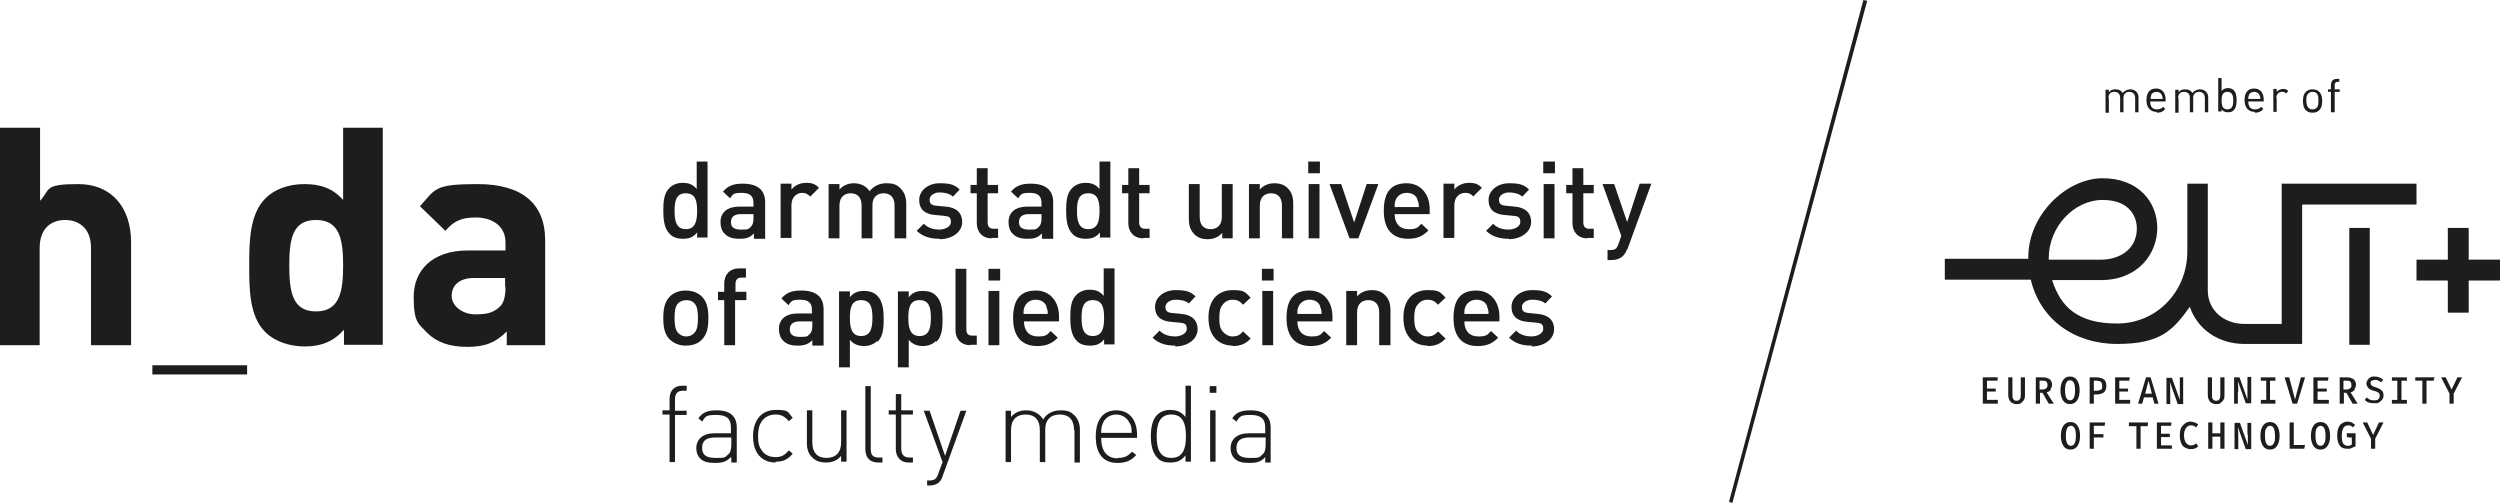 <?xml version="1.0" encoding="UTF-8"?>
<svg id="Ebene_1" data-name="Ebene 1" xmlns="http://www.w3.org/2000/svg" version="1.1" viewBox="0 0 598.9 120.5">
  <defs>
    <style>
      .cls-1 {
        fill: #1d1d1b;
        stroke-width: 0px;
      }
    </style>
  </defs>
  <g id="media_5" data-name="media 5">
    <path class="cls-1" d="M121.1,68.7c0,2.3-.4,3.9-1.4,4.8-1.7,1.6-3.4,1.8-6,1.8s-5.5-1.8-5.5-4.4,1.9-4.3,5.3-4.3h7.5v2.1h0ZM130.6,82.7v-25.1c0-8.9-5.6-13.5-16.2-13.5s-10,1.2-13.8,5.3l6.1,5.9c2-2.3,3.7-3.2,7.3-3.2s7.1,1.8,7.1,6v1.9h-9c-8.8,0-13,5-13,11.1s1.1,6.4,3.2,8.6c2.3,2.3,5.4,3.4,9.7,3.4s6.8-1.1,9.4-3.7v3.3h9.3ZM82.2,63.6c0,6.2-.8,11-6.5,11s-6.4-4.8-6.4-11,.7-10.9,6.4-10.9,6.5,4.7,6.5,10.9M91.7,82.7V30.6h-9.5v17.3c-2.5-2.8-5.4-3.8-9.3-3.8s-7.2,1.3-9.3,3.4c-3.8,3.8-3.9,10.3-3.9,16s0,12.3,3.9,16.1c2.1,2.1,5.6,3.4,9.4,3.4s6.8-1.1,9.4-4v3.6h9.3ZM59.2,87.5h-22.7v2.2h22.7v-2.2ZM31.4,82.7v-24.7c0-8-4.4-13.9-12.7-13.9s-6.6,1.3-9.1,4v-17.5H0v52.1h9.5v-23.3c0-5,3.1-6.7,6.1-6.7s6.2,1.7,6.2,6.7v23.3h9.5Z"/>
    <path class="cls-1" d="M167,57.1v-1.4c-1,1.2-2,1.5-3.4,1.5s-2.5-.4-3.2-1.2c-1.3-1.3-1.5-3.5-1.5-5.5s.1-4.2,1.5-5.5c.7-.7,1.8-1.2,3.1-1.2s2.5.3,3.4,1.5v-6.6h2.6v18.2h-2.6ZM164.3,46.3c-2.4,0-2.7,2-2.7,4.3s.4,4.3,2.7,4.3,2.7-2,2.7-4.3-.3-4.3-2.7-4.3Z"/>
    <path class="cls-1" d="M180.6,57.1v-1.2c-.9,1-1.8,1.3-3.5,1.3s-2.7-.4-3.5-1.2c-.7-.7-1-1.7-1-2.8,0-2.2,1.5-3.7,4.5-3.7h3.4v-.9c0-1.6-.8-2.4-2.8-2.4s-2.1.3-2.8,1.3l-1.7-1.6c1.2-1.4,2.5-1.9,4.7-1.9,3.6,0,5.4,1.5,5.4,4.5v8.7h-2.6ZM180.5,51.3h-3.1c-1.5,0-2.3.7-2.3,1.9s.7,1.8,2.4,1.8,1.7,0,2.4-.7c.4-.4.6-1,.6-1.9v-1h0Z"/>
    <path class="cls-1" d="M194.1,47.1c-.6-.6-1.1-.9-1.9-.9-1.4,0-2.6,1.1-2.6,2.9v7.9h-2.6v-13h2.6v1.4c.7-.9,2-1.6,3.5-1.6s2.2.3,3.1,1.2l-2,2h0Z"/>
    <path class="cls-1" d="M214.3,57.1v-7.9c0-2-1.1-2.9-2.6-2.9s-2.7.9-2.7,2.8v8h-2.6v-7.9c0-2-1.1-2.9-2.6-2.9s-2.7.9-2.7,2.9v7.9h-2.6v-13h2.6v1.3c.9-1,2.1-1.5,3.5-1.5s2.9.6,3.7,1.9c1.1-1.3,2.4-1.9,4.1-1.9s2.5.4,3.3,1.2c1,1,1.4,2.2,1.4,3.7v8.3h-2.6Z"/>
    <path class="cls-1" d="M225.1,57.2c-2.1,0-3.9-.4-5.5-1.9l1.7-1.7c1.1,1.1,2.5,1.4,3.7,1.4s2.8-.6,2.8-1.8-.5-1.4-1.7-1.5l-2.1-.2c-2.4-.2-3.8-1.3-3.8-3.6s2.2-4,4.9-4,3.6.4,4.8,1.5l-1.6,1.7c-.8-.7-2-1-3.2-1s-2.4.7-2.4,1.7.4,1.4,1.8,1.5l2.1.2c2.4.2,3.9,1.4,3.9,3.7s-2.3,4.1-5.4,4.1h0Z"/>
    <path class="cls-1" d="M237.6,57.1c-2.4,0-3.6-1.7-3.6-3.6v-7.2h-1.5v-2h1.5v-4h2.6v4h2.5v2h-2.5v7c0,1,.5,1.5,1.4,1.5h1.1v2.2s-1.6,0-1.6,0Z"/>
    <path class="cls-1" d="M249.6,57.1v-1.2c-.9,1-1.8,1.3-3.5,1.3s-2.7-.4-3.5-1.2c-.7-.7-1-1.7-1-2.8,0-2.2,1.5-3.7,4.5-3.7h3.4v-.9c0-1.6-.8-2.4-2.8-2.4s-2.1.3-2.8,1.3l-1.7-1.6c1.2-1.4,2.5-1.9,4.7-1.9,3.6,0,5.4,1.5,5.4,4.5v8.7h-2.6ZM249.5,51.3h-3.1c-1.5,0-2.3.7-2.3,1.9s.7,1.8,2.4,1.8,1.7,0,2.4-.7c.4-.4.6-1,.6-1.9v-1h0Z"/>
    <path class="cls-1" d="M263.5,57.1v-1.4c-1,1.2-2,1.5-3.4,1.5s-2.5-.4-3.2-1.2c-1.3-1.3-1.5-3.5-1.5-5.5s.1-4.2,1.5-5.5c.7-.7,1.8-1.2,3.1-1.2s2.5.3,3.4,1.5v-6.6h2.6v18.2h-2.6ZM260.7,46.3c-2.4,0-2.7,2-2.7,4.3s.4,4.3,2.7,4.3,2.7-2,2.7-4.3-.3-4.3-2.7-4.3Z"/>
    <path class="cls-1" d="M273.9,57.1c-2.4,0-3.6-1.7-3.6-3.6v-7.2h-1.5v-2h1.5v-4h2.6v4h2.5v2h-2.5v7c0,1,.5,1.5,1.4,1.5h1.1v2.2h-1.6,0Z"/>
    <path class="cls-1" d="M292.8,57.1v-1.3c-.9,1-2.1,1.5-3.5,1.5s-2.4-.4-3.2-1.2c-1-1-1.3-2.2-1.3-3.7v-8.3h2.6v7.9c0,2,1.1,2.9,2.6,2.9s2.7-.9,2.7-2.9v-7.9h2.6v13h-2.6,0Z"/>
    <path class="cls-1" d="M307.1,57.1v-7.9c0-2-1.1-2.9-2.6-2.9s-2.7.9-2.7,2.9v7.9h-2.6v-13h2.6v1.3c.9-1,2.1-1.5,3.5-1.5s2.4.4,3.2,1.2c1,1,1.3,2.2,1.3,3.7v8.3h-2.6Z"/>
    <path class="cls-1" d="M313.4,41.5v-2.8h2.8v2.8h-2.8ZM313.5,57.1v-13h2.6v13s-2.6,0-2.6,0Z"/>
    <path class="cls-1" d="M325.4,57.1h-2.1l-4.8-13h2.8l3.1,9.2,3-9.2h2.8l-4.8,13h0Z"/>
    <path class="cls-1" d="M334.1,51.3c0,2.2,1.2,3.6,3.3,3.6s2.2-.4,3.1-1.3l1.7,1.6c-1.3,1.3-2.6,2-4.9,2-3.2,0-5.8-1.7-5.8-6.7s2.2-6.6,5.5-6.6,5.5,2.6,5.5,6.2v1.2h-8.4ZM339.6,47.8c-.4-1-1.3-1.6-2.6-1.6s-2.2.7-2.6,1.6c-.3.6-.3,1-.3,1.8h5.8c0-.8-.1-1.2-.4-1.8h0Z"/>
    <path class="cls-1" d="M353,47.1c-.6-.6-1-.9-2-.9-1.4,0-2.6,1.1-2.6,2.9v7.9h-2.6v-13h2.6v1.4c.7-.9,2-1.6,3.5-1.6s2.2.3,3.1,1.2c0,0-2,2-2,2Z"/>
    <path class="cls-1" d="M361.5,57.2c-2.1,0-3.9-.4-5.5-1.9l1.7-1.7c1,1.1,2.5,1.4,3.7,1.4s2.8-.6,2.8-1.8-.5-1.4-1.7-1.5l-2.1-.2c-2.4-.2-3.8-1.3-3.8-3.6s2.2-4,4.9-4,3.6.4,4.8,1.5l-1.6,1.7c-.8-.7-2-1-3.2-1s-2.4.7-2.4,1.7.4,1.4,1.8,1.5l2,.2c2.4.2,3.9,1.4,3.9,3.7s-2.3,4.1-5.4,4.1Z"/>
    <path class="cls-1" d="M369.7,41.5v-2.8h2.8v2.8h-2.8ZM369.8,57.1v-13h2.6v13s-2.6,0-2.6,0Z"/>
    <path class="cls-1" d="M380.3,57.1c-2.4,0-3.6-1.7-3.6-3.6v-7.2h-1.5v-2h1.5v-4h2.6v4h2.5v2h-2.5v7c0,1,.5,1.5,1.4,1.5h1.1v2.2h-1.6,0Z"/>
    <path class="cls-1" d="M389.8,59.7c-.3.7-.6,1.2-1,1.6-.7.7-1.7,1-2.7,1h-1v-2.4h.7c1.1,0,1.5-.3,1.9-1.4l.7-2-4.5-12.4h2.8l3.1,9.1,3-9.2h2.8l-5.7,15.6h0Z"/>
    <path class="cls-1" d="M168.2,81.3c-.8.9-2.1,1.5-3.9,1.5s-3-.7-3.9-1.5c-1.2-1.3-1.5-2.9-1.5-5.1s.3-3.8,1.5-5.1c.9-.9,2.1-1.5,3.9-1.5s3.1.7,3.9,1.5c1.2,1.3,1.5,2.9,1.5,5.1s-.3,3.8-1.5,5.1ZM166.3,72.6c-.5-.5-1.1-.7-1.9-.7s-1.4.3-1.9.7c-.8.8-.9,2.2-.9,3.6s.1,2.8.9,3.6c.5.5,1.1.8,1.9.8s1.4-.3,1.9-.8c.8-.8.9-2.2.9-3.6s-.1-2.8-.9-3.6Z"/>
    <path class="cls-1" d="M176.1,71.9v10.8h-2.6v-10.8h-1.5v-2h1.5v-2c0-1.9,1.1-3.6,3.6-3.6h1.6v2.2h-1.1c-1,0-1.4.6-1.4,1.5v1.9h2.6v2h-2.6Z"/>
    <path class="cls-1" d="M194.6,82.7v-1.2c-.9.9-1.8,1.3-3.5,1.3s-2.7-.4-3.5-1.2c-.7-.7-1-1.7-1-2.8,0-2.2,1.5-3.7,4.5-3.7h3.4v-.9c0-1.6-.8-2.4-2.8-2.4s-2.1.3-2.8,1.3l-1.7-1.6c1.2-1.4,2.5-1.9,4.7-1.9,3.6,0,5.4,1.5,5.4,4.5v8.7h-2.6ZM194.6,77h-3.1c-1.5,0-2.3.7-2.3,1.9s.7,1.8,2.4,1.8,1.7,0,2.4-.7c.4-.4.6-1,.6-1.9v-1.1h0Z"/>
    <path class="cls-1" d="M210.1,81.7c-.7.7-1.8,1.2-3.1,1.2s-2.5-.4-3.4-1.5v6.6h-2.6v-18.2h2.6v1.4c1-1.2,2-1.5,3.4-1.5s2.5.4,3.2,1.2c1.3,1.3,1.5,3.5,1.5,5.5s-.1,4.2-1.5,5.5h0ZM206.3,71.9c-2.4,0-2.7,2-2.7,4.3s.4,4.3,2.7,4.3,2.7-2,2.7-4.3-.3-4.3-2.7-4.3Z"/>
    <path class="cls-1" d="M224.2,81.7c-.7.7-1.8,1.2-3.1,1.2s-2.5-.4-3.4-1.5v6.6h-2.6v-18.2h2.6v1.4c1-1.2,2-1.5,3.4-1.5s2.5.4,3.2,1.2c1.3,1.3,1.5,3.5,1.5,5.5s-.1,4.2-1.5,5.5h0ZM220.3,71.9c-2.4,0-2.7,2-2.7,4.3s.4,4.3,2.7,4.3,2.7-2,2.7-4.3-.3-4.3-2.7-4.3Z"/>
    <path class="cls-1" d="M232.5,82.7c-2.5,0-3.6-1.7-3.6-3.6v-14.7h2.6v14.5c0,1,.4,1.5,1.4,1.5h1.1v2.2s-1.6,0-1.6,0Z"/>
    <path class="cls-1" d="M236.8,67.2v-2.8h2.8v2.8h-2.8ZM236.8,82.7v-13h2.6v13h-2.6Z"/>
    <path class="cls-1" d="M245.3,77c0,2.2,1.2,3.6,3.3,3.6s2.2-.4,3.1-1.3l1.7,1.6c-1.3,1.3-2.6,2-4.9,2-3.2,0-5.8-1.7-5.8-6.7s2.2-6.6,5.5-6.6,5.5,2.6,5.5,6.2v1.2h-8.4,0ZM250.7,73.4c-.4-1-1.3-1.6-2.6-1.6s-2.2.7-2.6,1.6c-.3.6-.3,1-.3,1.8h5.8c0-.8-.1-1.2-.4-1.8Z"/>
    <path class="cls-1" d="M264.5,82.7v-1.4c-1,1.2-2,1.5-3.4,1.5s-2.5-.4-3.2-1.2c-1.3-1.3-1.5-3.5-1.5-5.5s.1-4.2,1.5-5.5c.7-.7,1.8-1.2,3.1-1.2s2.5.3,3.4,1.5v-6.6h2.6v18.2h-2.6ZM261.8,71.9c-2.4,0-2.7,2-2.7,4.3s.4,4.3,2.7,4.3,2.7-2,2.7-4.3-.3-4.3-2.7-4.3Z"/>
    <path class="cls-1" d="M281.6,82.8c-2.1,0-3.9-.4-5.5-1.9l1.7-1.7c1,1.1,2.5,1.4,3.7,1.4s2.8-.6,2.8-1.8-.5-1.4-1.7-1.5l-2.1-.2c-2.4-.2-3.8-1.3-3.8-3.6s2.2-4,4.9-4,3.6.4,4.8,1.5l-1.6,1.7c-.8-.7-2-.9-3.2-.9s-2.4.7-2.4,1.7.4,1.4,1.8,1.5l2,.2c2.4.2,3.9,1.4,3.9,3.7s-2.3,4.1-5.4,4.1h0Z"/>
    <path class="cls-1" d="M295.3,82.8c-2.9,0-5.8-1.8-5.8-6.7s2.9-6.6,5.8-6.6,3,.5,4.3,1.8l-1.8,1.7c-.8-.9-1.5-1.2-2.5-1.2s-1.8.4-2.4,1.2c-.6.7-.8,1.6-.8,3.2s.2,2.5.8,3.2c.6.7,1.4,1.2,2.4,1.2s1.7-.3,2.5-1.2l1.8,1.7c-1.2,1.3-2.5,1.8-4.3,1.8h0Z"/>
    <path class="cls-1" d="M302.3,67.2v-2.8h2.8v2.8h-2.8ZM302.4,82.7v-13h2.6v13h-2.6Z"/>
    <path class="cls-1" d="M310.8,77c0,2.2,1.2,3.6,3.3,3.6s2.2-.4,3.1-1.3l1.7,1.6c-1.3,1.3-2.6,2-4.9,2-3.2,0-5.8-1.7-5.8-6.7s2.2-6.6,5.5-6.6,5.5,2.6,5.5,6.2v1.2h-8.4ZM316.3,73.4c-.4-1-1.3-1.6-2.6-1.6s-2.2.7-2.6,1.6c-.3.6-.3,1-.3,1.8h5.8c0-.8-.1-1.2-.4-1.8h0Z"/>
    <path class="cls-1" d="M330.4,82.7v-7.9c0-2-1.1-2.9-2.6-2.9s-2.7.9-2.7,2.9v7.9h-2.6v-13h2.6v1.3c.9-1,2.1-1.5,3.5-1.5s2.4.4,3.2,1.2c1,1,1.3,2.2,1.3,3.7v8.3h-2.6Z"/>
    <path class="cls-1" d="M342,82.8c-2.9,0-5.8-1.8-5.8-6.7s2.9-6.6,5.8-6.6,3,.5,4.3,1.8l-1.8,1.7c-.8-.9-1.5-1.2-2.5-1.2s-1.8.4-2.4,1.2c-.6.7-.8,1.6-.8,3.2s.2,2.5.8,3.2c.6.7,1.4,1.2,2.4,1.2s1.7-.3,2.5-1.2l1.8,1.7c-1.2,1.3-2.5,1.8-4.3,1.8h0Z"/>
    <path class="cls-1" d="M350.8,77c0,2.2,1.2,3.6,3.3,3.6s2.2-.4,3.1-1.3l1.7,1.6c-1.3,1.3-2.6,2-4.9,2-3.2,0-5.8-1.7-5.8-6.7s2.2-6.6,5.5-6.6,5.5,2.6,5.5,6.2v1.2h-8.4ZM356.3,73.4c-.4-1-1.3-1.6-2.6-1.6s-2.2.7-2.6,1.6c-.3.6-.3,1-.3,1.8h5.8c0-.8-.1-1.2-.4-1.8h0Z"/>
    <path class="cls-1" d="M367,82.8c-2.1,0-3.9-.4-5.5-1.9l1.7-1.7c1,1.1,2.5,1.4,3.7,1.4s2.8-.6,2.8-1.8-.5-1.4-1.7-1.5l-2.1-.2c-2.4-.2-3.8-1.3-3.8-3.6s2.2-4,4.9-4,3.6.4,4.8,1.5l-1.6,1.7c-.8-.7-2-.9-3.2-.9s-2.4.7-2.4,1.7.4,1.4,1.8,1.5l2,.2c2.4.2,3.9,1.4,3.9,3.7s-2.3,4.1-5.4,4.1h0Z"/>
    <path class="cls-1" d="M161.7,110.7h-1.3v-11.4h-1.7v-1h1.7v-2.7c0-1.9,1-3.2,3-3.2h1.1v1.2h-.9c-1.3,0-1.9.7-1.9,2.1v2.7h2.8v1h-2.8v11.4h0Z"/>
    <path class="cls-1" d="M175.1,109.5c-1.1,1.1-2,1.4-3.8,1.4s-2.8-.3-3.6-1.1c-.6-.6-.9-1.5-.9-2.4,0-2.2,1.6-3.6,4.3-3.6h4v-1.4c0-2-.9-3-3.5-3s-2.6.4-3.4,1.6l-.9-.8c1.1-1.5,2.3-1.9,4.4-1.9,3.3,0,4.8,1.5,4.8,4.1v8.4h-1.3v-1.2h0ZM171.3,104.8c-2.1,0-3.1.8-3.1,2.5s1,2.4,3.2,2.4,2.2,0,3.1-.9c.5-.4.7-1.2.7-2.4v-1.6h-3.8Z"/>
    <path class="cls-1" d="M185.8,110.8c-3.4,0-5.4-2.4-5.4-6.3s2.1-6.3,5.4-6.3,2.8.4,4.1,1.9l-.9.8c-1.1-1.2-1.9-1.6-3.2-1.6s-2.5.5-3.3,1.6c-.6.9-.9,1.9-.9,3.5s.2,2.6.9,3.5c.7,1.1,1.9,1.6,3.3,1.6s2.1-.4,3.2-1.6l.9.8c-1.3,1.5-2.4,1.9-4.1,1.9h0Z"/>
    <path class="cls-1" d="M201.5,109.2c-.9,1.1-2.1,1.6-3.6,1.6s-2.5-.4-3.3-1.2c-.9-.8-1.3-2-1.3-3.4v-7.9h1.3v7.7c0,2.4,1.2,3.7,3.4,3.7s3.5-1.3,3.5-3.7v-7.7h1.3v12.3h-1.3s0-1.5,0-1.5Z"/>
    <path class="cls-1" d="M207.3,107.5v-15h1.3v15c0,1.4.4,2.1,1.9,2.1h.9v1.2h-1.1c-2,0-3-1.3-3-3.2h0Z"/>
    <path class="cls-1" d="M214.6,107.5v-8.2h-1.7v-1h1.7v-3.9h1.3v3.9h2.8v1h-2.8v8.2c0,1.3.6,2.1,1.9,2.1h.9v1.2h-1.1c-1.9,0-3-1.4-3-3.2h0Z"/>
    <path class="cls-1" d="M225,115.5c-.6.6-1.5.8-2.3.8h-.6v-1.2h.5c1.4,0,1.8-.5,2.2-1.7l1-2.7-4.5-12.3h1.4l3.7,10.8,3.7-10.8h1.4l-5.7,15.7c-.2.7-.5,1.2-.9,1.4h0Z"/>
    <path class="cls-1" d="M257.3,103c0-2.4-1.2-3.7-3.4-3.7s-3.5,1.3-3.5,3.5v7.9h-1.3v-7.7c0-2.4-1.2-3.7-3.4-3.7s-3.5,1.3-3.5,3.7v7.7h-1.3v-12.3h1.3v1.5c.9-1.1,2.1-1.6,3.7-1.6s3.2.8,4,2.2c.9-1.5,2.4-2.2,4.2-2.2s2.5.4,3.3,1.2c.8.8,1.3,2,1.3,3.4v7.9h-1.3v-7.7h0Z"/>
    <path class="cls-1" d="M267.8,109.7c1.5,0,2.4-.4,3.4-1.5l1,.8c-1.2,1.3-2.4,1.9-4.5,1.9-3.4,0-5.2-2.2-5.2-6.3s1.8-6.3,4.9-6.3,5,2.2,5,6v.6h-8.6c0,3.2,1.4,4.9,4,4.9h0ZM270.6,101.4c-.5-1.3-1.8-2.1-3.2-2.1s-2.7.8-3.2,2.1c-.3.8-.4,1.1-.4,2.3h7.3c0-1.2-.1-1.6-.4-2.3h0Z"/>
    <path class="cls-1" d="M284,109.1c-1.1,1.4-2.2,1.7-3.7,1.7s-2.4-.4-3-1.1c-1.3-1.3-1.6-3.3-1.6-5.2s.3-4,1.6-5.2c.6-.6,1.7-1.1,3-1.1s2.6.3,3.7,1.7v-7.5h1.3v18.2h-1.3v-1.6h0ZM280.6,99.3c-3,0-3.5,2.6-3.5,5.2s.5,5.2,3.5,5.2,3.5-2.6,3.5-5.2-.5-5.2-3.5-5.2Z"/>
    <path class="cls-1" d="M289.8,92.5h1.6v1.6h-1.6v-1.6ZM289.9,98.3h1.3v12.3h-1.3v-12.3Z"/>
    <path class="cls-1" d="M303.1,109.5c-1,1.1-2,1.4-3.8,1.4s-2.8-.3-3.6-1.1c-.6-.6-.9-1.5-.9-2.4,0-2.2,1.6-3.6,4.3-3.6h4v-1.4c0-2-1-3-3.5-3s-2.6.4-3.4,1.6l-1-.8c1-1.5,2.3-1.9,4.4-1.9,3.3,0,4.8,1.5,4.8,4.1v8.4h-1.3v-1.2h0ZM299.3,104.8c-2.1,0-3.1.8-3.1,2.5s1,2.4,3.2,2.4,2.2,0,3.1-.9c.5-.4.7-1.2.7-2.4v-1.6h-3.8Z"/>
  </g>
  <g id="eut_V1" data-name="eut V1">
    <polygon class="cls-1" points="414.2 120.2 415 120.5 447.3 .2 446.4 0 414.2 120.2"/>
    <path class="cls-1" d="M505.1,23.5c0-1,.5-1.5,1.4-1.5s1.4.5,1.4,1.5v3.4h.8v-3.5c0-.9.6-1.4,1.4-1.4s1.4.5,1.4,1.5v3.4h.8v-3.5c0-.6-.2-1.2-.6-1.5-.3-.3-.8-.5-1.4-.5s-1.4.3-1.8.9c-.3-.6-.9-.9-1.7-.9s-1.2.2-1.6.7v-.6h-.8v5.5h.8v-3.4h0Z"/>
    <path class="cls-1" d="M516.7,27c1,0,1.5-.3,2-.9l-.5-.5c-.4.4-.8.6-1.5.6-1.1,0-1.6-.7-1.6-1.9h3.7v-.4c0-1.6-.8-2.7-2.3-2.7s-2.3,1-2.3,2.8,1,2.8,2.4,2.8h0ZM515.3,22.8c.2-.5.7-.8,1.3-.8s1.1.3,1.3.8c.1.3.2.5.2.9h-2.9c0-.5,0-.6.2-.9h0Z"/>
    <path class="cls-1" d="M521.8,23.5c0-1,.5-1.5,1.4-1.5s1.4.5,1.4,1.5v3.4h.8v-3.5c0-.9.6-1.4,1.4-1.4s1.4.5,1.4,1.5v3.4h.8v-3.5c0-.6-.2-1.2-.6-1.5-.3-.3-.8-.5-1.4-.5s-1.4.3-1.8.9c-.3-.6-.9-.9-1.7-.9s-1.2.2-1.6.7v-.6h-.8v5.5h.8v-3.4h0Z"/>
    <path class="cls-1" d="M532.2,26.2c.5.6,1,.7,1.6.7s1.1-.2,1.3-.5c.6-.6.7-1.5.7-2.4s-.1-1.8-.7-2.4c-.3-.3-.8-.5-1.3-.5s-1.1.1-1.6.7v-3.1h-.8v8h.8v-.7h0ZM533.6,22c1.2,0,1.4,1,1.4,2.1s-.2,2.1-1.4,2.1-1.4-1-1.4-2.1.2-2.1,1.4-2.1Z"/>
    <path class="cls-1" d="M540.2,27c.9,0,1.5-.3,2-.9l-.5-.5c-.4.4-.8.6-1.5.6-1.1,0-1.6-.7-1.6-1.9h3.7v-.4c0-1.6-.8-2.7-2.3-2.7s-2.3,1-2.3,2.8,1,2.8,2.4,2.8h0ZM538.7,22.8c.2-.5.7-.8,1.3-.8s1.1.3,1.3.8c.1.3.2.5.2.9h-2.9c0-.5,0-.6.2-.9h0Z"/>
    <path class="cls-1" d="M545.3,23.5c0-.8.5-1.5,1.3-1.5s.7.1,1,.4l.6-.6c-.4-.4-.8-.5-1.3-.5s-1.2.3-1.5.7v-.7h-.8v5.5h.8v-3.4h0Z"/>
    <path class="cls-1" d="M554,27c.7,0,1.2-.2,1.6-.6.6-.6.7-1.4.7-2.2s-.1-1.6-.7-2.2c-.4-.4-.9-.6-1.6-.6s-1.2.2-1.6.6c-.6.6-.7,1.4-.7,2.2s.1,1.6.7,2.2c.4.4.9.6,1.6.6ZM553,22.4c.3-.3.6-.4,1-.4s.8.1,1,.4c.4.4.4,1.1.4,1.7s0,1.3-.4,1.7c-.3.3-.6.4-1,.4s-.7-.1-1-.4c-.4-.4-.5-1.1-.5-1.7s0-1.3.5-1.7Z"/>
    <path class="cls-1" d="M558.5,26.9h.8v-4.9h1.2v-.6h-1.2v-1c0-.5.2-.8.7-.8h.4v-.7h-.6c-1,0-1.4.7-1.4,1.5v1h-.7v.6h.7v4.9Z"/>
    <path class="cls-1" d="M491.2,93.3c.2-.3.4-.7.4-1.1,0-1.2-.8-1.8-2.3-1.8h-1.6v6.3h1v-2.6h.6l1.5,2.6h1.2l-1.7-2.7c.4-.1.7-.3,1-.6h0ZM488.6,93.3v-2.1h.7c.4,0,.7,0,.9.2.2.2.3.4.3.8s-.1.7-.3.8c-.2.2-.5.3-.9.3h-.7,0Z"/>
    <path class="cls-1" d="M564,93.3c.2-.3.4-.7.4-1.1,0-1.2-.8-1.8-2.3-1.8h-1.6v6.3h1v-2.6h.6l1.5,2.6h1.2l-1.7-2.7c.4-.1.7-.3,1-.6h0ZM561.4,93.3v-2.1h.7c.4,0,.7,0,.9.2.2.2.3.4.3.8s0,.7-.3.8c-.2.2-.5.3-.9.3h-.7Z"/>
    <path class="cls-1" d="M555.9,101.1c-.7,0-1.3.3-1.7.9-.4.6-.6,1.4-.6,2.4s.2,1.8.6,2.4c.4.6.9.9,1.7.9s1.3-.3,1.7-.9c.4-.6.6-1.4.6-2.4s-.2-1.8-.6-2.4c-.4-.6-.9-.9-1.7-.9h0ZM556.8,106.2c-.2.4-.5.6-.9.6s-.7-.2-.9-.6-.3-1-.3-1.8,0-1.4.3-1.8.5-.6.9-.6.7.2.9.6c.2.4.3,1,.3,1.8s0,1.4-.3,1.8Z"/>
    <path class="cls-1" d="M496,101.1c-.7,0-1.3.3-1.7.9s-.6,1.4-.6,2.4.2,1.8.6,2.4c.4.6.9.9,1.7.9s1.3-.3,1.7-.9.6-1.4.6-2.4-.2-1.8-.6-2.4c-.4-.6-.9-.9-1.7-.9ZM497,106.2c-.2.4-.5.6-.9.6s-.7-.2-.9-.6-.3-1-.3-1.8.1-1.4.3-1.8c.2-.4.5-.6.9-.6s.7.2.9.6.3,1,.3,1.8-.1,1.4-.3,1.8h0Z"/>
    <path class="cls-1" d="M495.9,96.8c.7,0,1.3-.3,1.7-.9.4-.6.6-1.4.6-2.4s-.2-1.8-.6-2.4c-.4-.6-.9-.9-1.7-.9s-1.3.3-1.7.9-.6,1.4-.6,2.4.2,1.8.6,2.4c.4.6.9.9,1.7.9ZM495,91.7c.2-.4.5-.6.9-.6s.7.2.9.6c.2.4.3,1,.3,1.8s-.1,1.4-.3,1.8c-.2.4-.5.6-.9.6s-.7-.2-.9-.6c-.2-.4-.3-1-.3-1.8s.1-1.4.3-1.8h0Z"/>
    <path class="cls-1" d="M562.4,104.8h1v1.7c-.3.2-.6.3-1,.3s-.8-.2-1.1-.6c-.2-.4-.3-1-.3-1.9s.2-1.4.4-1.8.7-.6,1.1-.6.4,0,.6.1c.2,0,.4.2.5.4l.6-.6c-.2-.2-.5-.4-.8-.6-.3-.1-.6-.2-1-.2s-.9.1-1.3.4c-.4.2-.7.6-.9,1.1s-.3,1.1-.3,1.8c0,1.1.2,1.9.6,2.4.4.6,1,.8,1.8.8s.7,0,1.1-.2.6-.2.9-.4v-3.1h-2.1v.8c0,0,.1,0,.1,0Z"/>
    <path class="cls-1" d="M484.1,94.4c0,.5,0,.9-.2,1.2s-.4.4-.8.4-.6-.1-.8-.4c-.2-.2-.2-.6-.2-1.2v-4h-1v4.2c0,.7.2,1.2.5,1.6.4.4.9.6,1.5.6s.8,0,1.1-.3c.3-.2.5-.4.7-.8.2-.3.2-.7.2-1.1v-4.2h-1v4h0Z"/>
    <polygon class="cls-1" points="578.6 91.2 580.3 91.2 580.3 96.7 581.3 96.7 581.3 91.2 583 91.2 583.2 90.4 578.6 90.4 578.6 91.2"/>
    <polygon class="cls-1" points="587.3 93.3 585.9 90.4 584.8 90.4 586.8 94.3 586.8 96.7 587.8 96.7 587.8 94.3 589.8 90.4 588.7 90.4 587.3 93.3"/>
    <polygon class="cls-1" points="476 93.8 478.1 93.8 478.1 93.1 476 93.1 476 91.2 478.5 91.2 478.6 90.4 475 90.4 475 96.7 478.6 96.7 478.6 95.8 476 95.8 476 93.8"/>
    <polygon class="cls-1" points="568.5 104.2 567.1 101.2 566 101.2 568 105.1 568 107.5 569 107.5 569 105.1 571 101.2 569.9 101.2 568.5 104.2"/>
    <polygon class="cls-1" points="573 91.2 574.3 91.2 574.3 95.8 573 95.8 573 96.7 576.6 96.7 576.6 95.8 575.3 95.8 575.3 91.2 576.6 91.2 576.6 90.4 573 90.4 573 91.2"/>
    <path class="cls-1" d="M523.1,90.4h-.9v2.9c0,.5,0,.9,0,1.3,0,.4,0,.8,0,1.2l-1.9-5.3h-1.3v6.3h.9v-2.8c0-.7,0-1.5-.1-2.5l1.9,5.3h1.3v-6.3h0Z"/>
    <polygon class="cls-1" points="500.6 107.5 501.6 107.5 501.6 104.8 503.9 104.8 503.9 104 501.6 104 501.6 102 504.2 102 504.3 101.2 500.6 101.2 500.6 107.5"/>
    <polygon class="cls-1" points="557.7 91.2 557.8 90.4 554.2 90.4 554.2 96.7 557.9 96.7 557.9 95.8 555.2 95.8 555.2 93.8 557.4 93.8 557.4 93.1 555.2 93.1 555.2 91.2 557.7 91.2"/>
    <polygon class="cls-1" points="545.1 91.2 545.1 90.4 541.6 90.4 541.6 91.2 542.9 91.2 542.9 95.8 541.6 95.8 541.6 96.7 545.1 96.7 545.1 95.8 543.8 95.8 543.8 91.2 545.1 91.2"/>
    <path class="cls-1" d="M543.8,101.1c-.7,0-1.3.3-1.7.9-.4.6-.6,1.4-.6,2.4s.2,1.8.6,2.4c.4.6.9.9,1.7.9s1.3-.3,1.7-.9c.4-.6.6-1.4.6-2.4s-.2-1.8-.6-2.4c-.4-.6-.9-.9-1.7-.9h0ZM544.7,106.2c-.2.4-.5.6-.9.6s-.7-.2-.9-.6-.3-1-.3-1.8,0-1.4.3-1.8.5-.6.9-.6.7.2.9.6.3,1,.3,1.8,0,1.4-.3,1.8Z"/>
    <polygon class="cls-1" points="531.9 103.8 530 103.8 530 101.2 529 101.2 529 107.5 530 107.5 530 104.6 531.9 104.6 531.9 107.5 532.9 107.5 532.9 101.2 531.9 101.2 531.9 103.8"/>
    <path class="cls-1" d="M525.6,106.6c-.2,0-.5.1-.7.1-.5,0-.9-.2-1.2-.6s-.5-1-.5-1.8.2-1.4.5-1.8.7-.6,1.2-.6.9.2,1.2.5l.5-.7c-.2-.2-.5-.4-.8-.5-.3,0-.6-.2-1-.2s-.9.1-1.3.4c-.4.3-.7.6-1,1.1-.2.5-.3,1.1-.3,1.8s.1,1.3.3,1.8c.2.5.5.9.9,1.1s.8.4,1.4.4c.8,0,1.4-.2,1.8-.7l-.5-.7c-.2.2-.4.3-.6.4h0Z"/>
    <path class="cls-1" d="M536.2,93.8c0-.7,0-1.5-.1-2.5l1.9,5.3h1.3v-6.3h-.9v2.9c0,.5,0,.9,0,1.3,0,.4,0,.8,0,1.2l-1.9-5.3h-1.3v6.3h.9v-2.8h0Z"/>
    <path class="cls-1" d="M531.9,94.4c0,.5,0,.9-.2,1.2s-.4.4-.8.4-.6-.1-.8-.4c-.2-.2-.2-.6-.2-1.2v-4h-1v4.2c0,.7.2,1.2.5,1.6.4.4.9.6,1.5.6s.8,0,1.1-.3c.3-.2.5-.4.7-.8.2-.3.2-.7.2-1.1v-4.2h-1v4h0Z"/>
    <path class="cls-1" d="M568.6,95.9c-.6,0-1.2-.2-1.6-.7l-.5.6c.5.6,1.3.8,2.2.8s.9,0,1.2-.2c.3-.2.6-.4.8-.7.2-.3.3-.6.3-1,0-.6-.2-1-.5-1.2-.3-.3-.7-.5-1.3-.7-.4-.1-.6-.2-.8-.3s-.3-.2-.4-.3c0-.1-.1-.3-.1-.4,0-.3,0-.5.3-.6.2-.1.5-.2.8-.2.5,0,1,.2,1.4.6l.5-.6c-.5-.5-1.2-.8-2-.8s-.7,0-1,.2c-.3.1-.5.3-.7.6-.2.3-.3.6-.3.9s.2.8.5,1.1c.3.3.8.5,1.5.7.3,0,.6.2.7.3.2,0,.3.2.4.3,0,.1.1.3.1.5,0,.3-.1.6-.3.8s-.5.3-.9.3h0Z"/>
    <polygon class="cls-1" points="510 102.1 511.8 102.1 511.8 107.5 512.8 107.5 512.8 102.1 514.5 102.1 514.6 101.2 510 101.2 510 102.1"/>
    <polygon class="cls-1" points="549.5 101.2 548.5 101.2 548.5 107.5 552 107.5 552.2 106.6 549.5 106.6 549.5 101.2"/>
    <path class="cls-1" d="M538.5,104.1c0,.5,0,.9,0,1.3,0,.4,0,.8,0,1.2l-1.9-5.3h-1.3v6.3h.9v-2.8c0-.7,0-1.5-.1-2.5l1.9,5.3h1.3v-6.3h-.9v2.8h0Z"/>
    <polygon class="cls-1" points="510.1 91.2 510.2 90.4 506.7 90.4 506.7 96.7 510.3 96.7 510.3 95.8 507.7 95.8 507.7 93.8 509.8 93.8 509.8 93.1 507.7 93.1 507.7 91.2 510.1 91.2"/>
    <polygon class="cls-1" points="549.8 95.7 548.4 90.4 547.3 90.4 549.2 96.7 550.3 96.7 552.2 90.4 551.2 90.4 549.8 95.7"/>
    <polygon class="cls-1" points="517.7 104.7 519.8 104.7 519.8 103.9 517.7 103.9 517.7 102 520.1 102 520.2 101.2 516.7 101.2 516.7 107.5 520.3 107.5 520.3 106.7 517.7 106.7 517.7 104.7"/>
    <path class="cls-1" d="M515.3,90.4h-1.2l-1.9,6.3h1l.4-1.5h2.1l.4,1.5h1l-1.9-6.3h0ZM513.9,94.3l.8-3.1.8,3.1h-1.7,0Z"/>
    <path class="cls-1" d="M502.2,90.4h-1.6v6.3h1v-2.2h.7c.7,0,1.3-.2,1.7-.5.4-.3.6-.9.6-1.6s-.2-1.2-.6-1.5-1-.5-1.8-.5h0ZM503.2,93.3c-.2.2-.5.3-.9.3h-.7v-2.4h.7c.9,0,1.3.4,1.3,1.2s-.1.8-.3,1h0Z"/>
    <polygon class="cls-1" points="591.4 62.2 591.4 54.6 586.4 54.6 586.4 62.2 578.9 62.2 578.9 67.2 586.4 67.2 586.4 74.9 591.4 74.9 591.4 67.2 598.9 67.2 598.9 62.2 591.4 62.2"/>
    <rect class="cls-1" x="562.8" y="54.6" width="4.9" height="28"/>
    <path class="cls-1" d="M551.5,82.6v-33.6h27.4v-5h-32.3v33.6h-8.9c-5.1,0-8.8-3.4-8.8-8v-25.6h-4.9v16.2c0,9.7-7.4,17.3-16.8,17.3s-13.5-3.9-15.6-10.4h11.7c8.9,0,13.5-6.3,13.5-12.5s-4.5-11.9-13.1-11.9-17.8,8.7-17.8,18.9v.4h-20v5h20.6c2.2,9.4,10.3,15.4,20.7,15.4s13.4-3.3,17.4-8.9c1.8,5.4,6.9,8.9,13.1,8.9h13.8,0ZM490.8,62.2v-.4c0-7.4,6-13.9,12.9-13.9s8.2,4.5,8.2,6.8c0,5.2-4.4,7.5-8.5,7.5h-12.5,0Z"/>
  </g>
</svg>